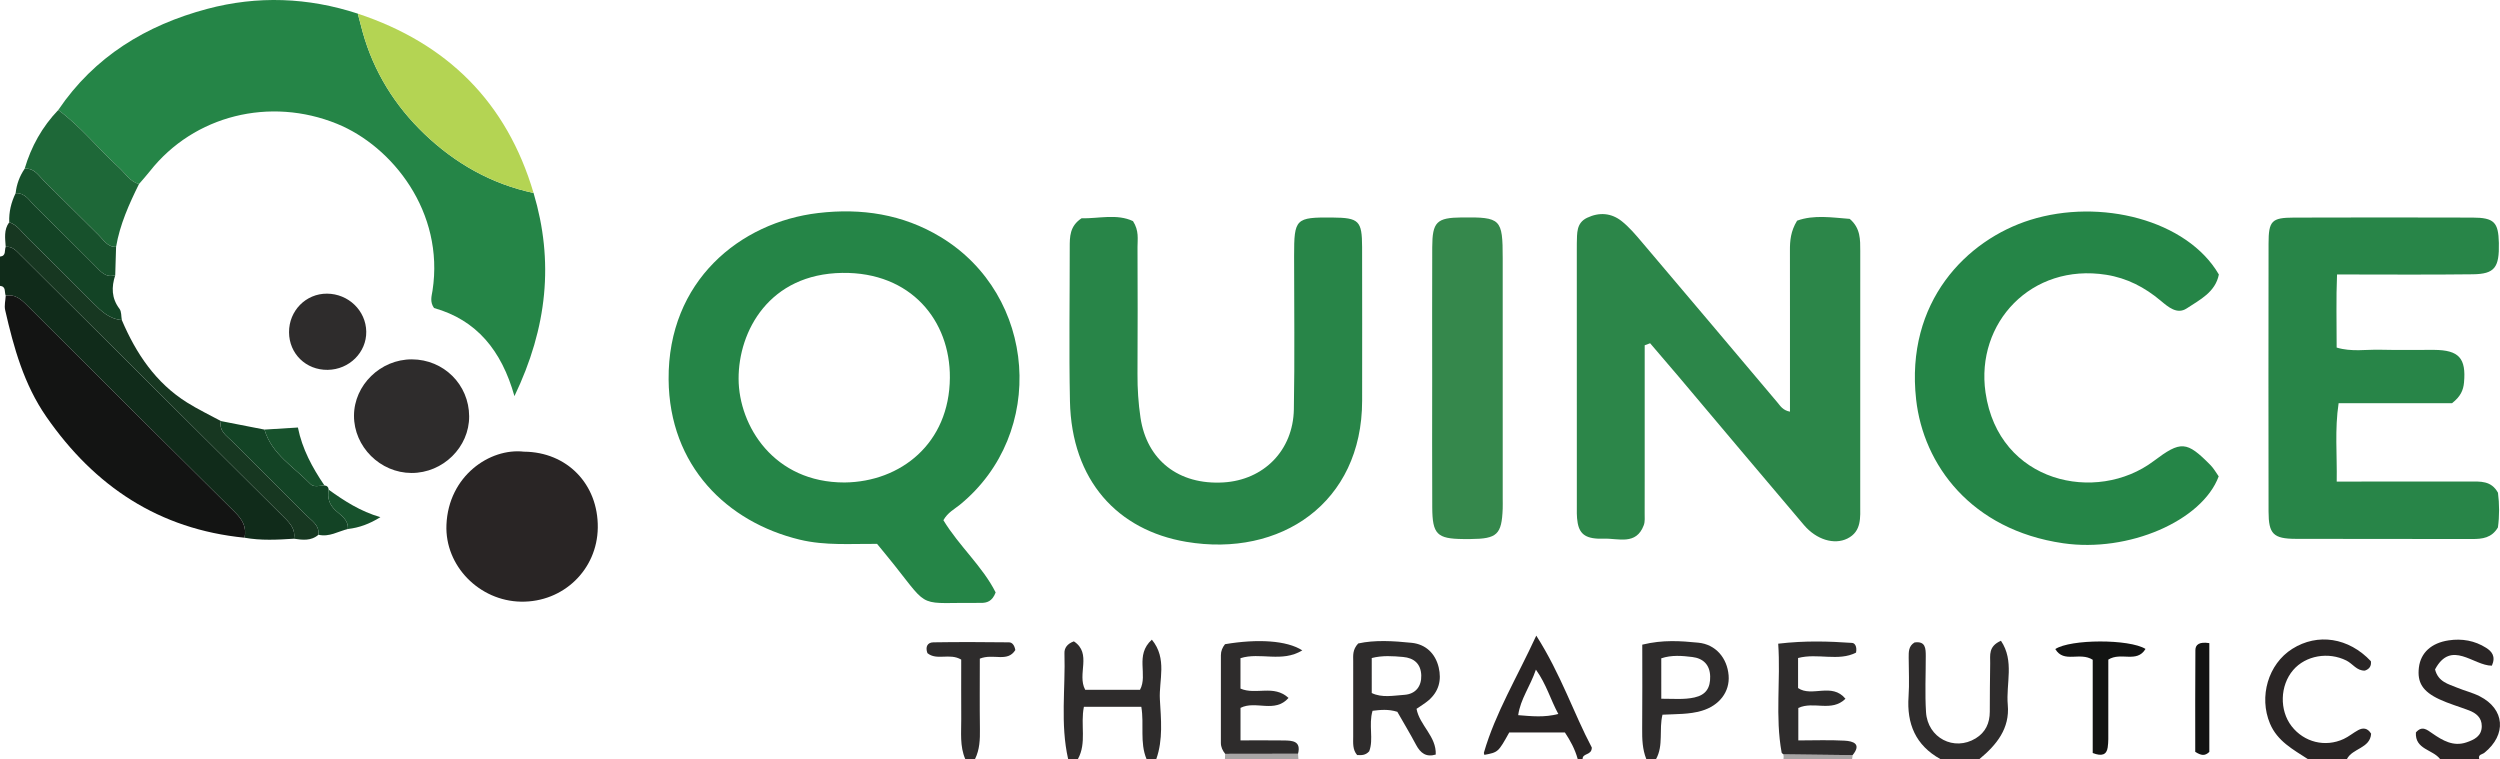 <?xml version="1.0" encoding="iso-8859-1"?>
<!-- Generator: Adobe Illustrator 27.0.0, SVG Export Plug-In . SVG Version: 6.00 Build 0)  -->
<svg version="1.1" id="Layer_1" xmlns="http://www.w3.org/2000/svg" xmlns:xlink="http://www.w3.org/1999/xlink" x="0px" y="0px"
	 viewBox="0 0 244.435 74.212" style="enable-background:new 0 0 244.435 74.212;" xml:space="preserve">
<g>
	<path style="fill:#102B1A;" d="M0,25.087c0.63-0.059,0.416-0.608,0.558-0.951c0.645-0.071,1.011,0.365,1.405,0.758
		c8.615,8.579,17.228,17.16,25.854,25.727c0.59,0.586,1.085,1.157,0.924,2.051c-1.613,0.105-3.227,0.192-4.832-0.098
		c0.22-1.032-0.201-1.769-0.939-2.498C16.164,43.345,9.385,36.586,2.612,29.82c-0.586-0.585-1.159-1.073-2.052-0.915
		C0.409,28.566,0.628,28.011,0,27.949C0,26.995,0,26.041,0,25.087z"/>
	<path style="fill:#2E2C2C;" d="M104.435,74.212c-0.777-3.428-0.253-6.904-0.359-10.356c-0.015-0.476,0.251-0.906,0.921-1.148
		c1.804,1.191,0.277,3.216,1.11,4.739c1.742,0,3.539,0,5.354,0c0.807-1.481-0.536-3.373,1.162-4.905
		c1.532,1.864,0.675,3.967,0.784,5.852c0.111,1.931,0.32,3.913-0.349,5.817c-0.319,0-0.639,0-0.958,0
		c-0.675-1.615-0.216-3.355-0.508-5.106c-1.896,0-3.746,0-5.614,0c-0.357,1.761,0.292,3.525-0.584,5.106
		C105.074,74.212,104.755,74.212,104.435,74.212z"/>
	<path style="fill:#2E2C2C;" d="M189.708,74.212c-2.409-1.345-3.288-3.436-3.101-6.11c0.089-1.263,0.014-2.538,0.013-3.808
		c-0.001-0.559-0.019-1.123,0.57-1.477c1.09-0.158,1.099,0.589,1.1,1.337c0.003,1.825-0.089,3.656,0.025,5.474
		c0.158,2.526,2.749,3.855,4.858,2.564c0.966-0.591,1.374-1.494,1.377-2.607c0.004-1.587,0.013-3.174,0.039-4.76
		c0.012-0.764-0.197-1.626,1.053-2.175c1.334,1.973,0.479,4.208,0.667,6.267c0.21,2.306-1.095,3.917-2.768,5.295
		C192.263,74.212,190.986,74.212,189.708,74.212z"/>
	<path style="fill:#292525;" d="M238.572,74.212c-0.705-0.937-2.464-0.931-2.36-2.598c0.603-0.689,1.061-0.284,1.622,0.103
		c0.98,0.676,2.029,1.302,3.309,0.871c0.768-0.259,1.51-0.609,1.509-1.592c0-0.831-0.545-1.271-1.255-1.541
		c-0.96-0.365-1.957-0.648-2.885-1.08c-1.655-0.769-2.185-1.66-2.006-3.117c0.177-1.441,1.218-2.397,2.917-2.649
		c1.301-0.194,2.539,0.026,3.651,0.728c0.551,0.348,0.973,0.832,0.567,1.748c-1.792,0.014-3.979-2.588-5.557,0.365
		c0.304,1.221,1.299,1.429,2.158,1.785c0.728,0.301,1.51,0.487,2.208,0.841c2.461,1.25,2.653,3.752,0.457,5.527
		c-0.21,0.17-0.64,0.155-0.503,0.608C241.127,74.212,239.85,74.212,238.572,74.212z"/>
	<path style="fill:#292525;" d="M225.638,74.212c-1.438-0.934-2.969-1.744-3.692-3.463c-1.105-2.624-0.18-5.82,2.177-7.307
		c2.492-1.572,5.521-1.098,7.688,1.207c0.057,0.447-0.117,0.756-0.58,0.917c-0.79,0.041-1.195-0.674-1.816-0.983
		c-1.756-0.876-3.979-0.498-5.204,0.933c-1.292,1.509-1.358,3.933-0.15,5.489c1.217,1.568,3.283,2.089,5.097,1.245
		c0.498-0.231,0.928-0.602,1.414-0.863c0.464-0.249,0.91-0.228,1.263,0.349c-0.091,1.436-1.823,1.418-2.365,2.476
		C228.193,74.212,226.915,74.212,225.638,74.212z"/>
	<path style="fill:#2E2C2C;" d="M160.964,74.212c-0.378-0.948-0.411-1.934-0.402-2.941c0.026-2.739,0.009-5.479,0.009-8.24
		c2.031-0.498,3.773-0.358,5.472-0.194c1.725,0.166,2.833,1.513,2.971,3.199c0.131,1.602-0.905,2.95-2.622,3.459
		c-1.223,0.363-2.491,0.314-3.844,0.384c-0.357,1.455,0.117,2.998-0.626,4.333C161.603,74.212,161.284,74.212,160.964,74.212z
		 M162.43,68.318c1.218-0.004,2.22,0.103,3.246-0.125c1.142-0.254,1.557-0.958,1.534-2.052c-0.024-1.153-0.696-1.774-1.74-1.902
		c-0.992-0.122-2.024-0.215-3.041,0.127C162.43,65.646,162.43,66.824,162.43,68.318z"/>
	<path style="fill:#292525;" d="M145.133,73.807c-0.015-0.078-0.061-0.165-0.041-0.233c1.124-3.87,3.209-7.291,5.116-11.426
		c2.428,3.815,3.666,7.614,5.429,10.942c-0.004,0.794-0.906,0.517-0.901,1.121c-0.16,0-0.319,0-0.479,0
		c-0.267-0.978-0.749-1.841-1.251-2.596c-1.943,0-3.728,0-5.441,0C146.485,73.55,146.485,73.55,145.133,73.807z M150.172,65.472
		c-0.567,1.662-1.506,2.859-1.733,4.452c1.35,0.11,2.563,0.237,3.923-0.116C151.588,68.378,151.21,66.926,150.172,65.472z"/>
	<path style="fill:#2E2C2C;" d="M94.375,74.212c-0.541-1.261-0.381-2.594-0.39-3.906c-0.013-1.965-0.003-3.93-0.003-5.815
		c-1.138-0.673-2.38,0.125-3.304-0.63c-0.225-0.618,0.003-1.047,0.576-1.057c2.466-0.041,4.934-0.027,7.401,0
		c0.324,0.004,0.539,0.298,0.617,0.755c-0.772,1.239-2.143,0.302-3.471,0.84c0,2.193-0.021,4.54,0.01,6.886
		c0.013,1.012-0.019,2-0.477,2.927C95.014,74.212,94.694,74.212,94.375,74.212z"/>
	<path style="fill:#A8A5A5;" d="M126.915,73.695c0.012,0.173,0.024,0.345,0.036,0.518c-2.395,0-4.791,0-7.186,0
		c0.008-0.169,0.016-0.338,0.024-0.506C122.164,73.702,124.54,73.699,126.915,73.695z"/>
	<path style="fill:#A8A5A5;" d="M181.136,73.832c-0.007,0.128-0.024,0.255-0.051,0.38c-2.236,0-4.471,0-6.707,0
		c0.026-0.155,0.022-0.309-0.01-0.463C176.624,73.777,178.88,73.805,181.136,73.832z"/>
	<path style="fill:#258547;" d="M92.24,50.863c1.518,2.51,3.844,4.535,5.109,7.063c-0.337,0.887-0.867,1.027-1.448,1.021
		c-6.194-0.062-4.948,0.724-8.447-3.684c-0.541-0.682-1.1-1.351-1.7-2.087c-2.515-0.023-5.049,0.195-7.564-0.413
		c-7.094-1.713-12.752-7.204-12.817-15.666c-0.075-9.623,6.986-15.371,14.63-16.269c4.206-0.494,8.251,0.102,11.956,2.339
		c9.431,5.692,10.417,19.211,1.904,26.175C93.321,49.783,92.663,50.107,92.24,50.863z M82.588,47.174
		c5.466-0.062,10.243-3.805,10.285-10.247c0.037-5.567-3.792-10.334-10.512-10.245c-7.152,0.095-10.162,5.691-10.146,10.359
		C72.232,41.641,75.665,47.193,82.588,47.174z"/>
	<path style="fill:#2C8649;" d="M160.808,33.759c0,4.438,0,8.876,0,13.314c0,1.032,0.007,2.064-0.003,3.096
		c-0.004,0.395,0.047,0.823-0.085,1.178c-0.742,2.002-2.504,1.27-3.906,1.321c-1.69,0.06-2.342-0.387-2.555-1.524
		c-0.116-0.617-0.085-1.265-0.085-1.899c-0.005-8.257-0.003-16.513-0.003-24.77c0-0.238-0.007-0.477,0.002-0.714
		c0.034-0.945-0.072-1.955,1.01-2.47c1.187-0.565,2.365-0.471,3.374,0.329c0.74,0.586,1.365,1.329,1.98,2.054
		c4.422,5.211,8.83,10.434,13.235,15.659c0.302,0.358,0.533,0.78,1.241,0.918c0-3.474,0-6.877,0-10.281
		c0-1.826,0.007-3.652-0.003-5.478c-0.006-0.96,0.074-1.894,0.7-2.916c1.65-0.601,3.444-0.302,5.145-0.176
		c1.067,0.911,1.03,2.037,1.031,3.148c0.002,8.257,0.005,16.513-0.003,24.77c-0.001,1.26,0.155,2.637-1.253,3.337
		c-1.291,0.642-3.034,0.108-4.244-1.314c-4.119-4.843-8.203-9.715-12.304-14.573c-0.907-1.075-1.828-2.139-2.742-3.208
		C161.163,33.626,160.986,33.693,160.808,33.759z"/>
	<path style="fill:#258547;" d="M52.168,18.866c1.995,6.683,1.359,13.134-1.87,19.867c-1.26-4.491-3.718-7.449-7.861-8.616
		c-0.434-0.612-0.229-1.175-0.148-1.703c1.183-7.696-3.937-14.114-9.345-16.312c-6.534-2.655-13.968-0.842-18.287,4.635
		c-0.341,0.433-0.713,0.842-1.071,1.262c-0.886-0.26-1.335-1.049-1.962-1.618c-2.017-1.832-3.712-4-5.928-5.625
		C9.228,5.53,14.29,2.461,20.261,0.869c4.909-1.309,9.859-1.127,14.721,0.464c0.159,0.603,0.311,1.208,0.478,1.809
		c1.08,3.88,3.168,7.213,6.04,9.959C44.49,15.959,48.042,17.99,52.168,18.866z"/>
	<path style="fill:#288548;" d="M105.745,21.344c1.649,0.038,3.466-0.47,5.033,0.276c0.607,0.948,0.438,1.764,0.441,2.545
		c0.015,4.133,0.023,8.266-0.002,12.399c-0.008,1.433,0.082,2.849,0.293,4.266c0.618,4.157,3.727,6.599,8.11,6.338
		c3.934-0.234,6.812-3.119,6.886-7.141c0.091-5.006,0.023-10.014,0.024-15.021c0.001-3.635,0.136-3.769,3.752-3.738
		c2.584,0.022,2.89,0.308,2.896,2.889c0.013,5.007,0.006,10.014,0.003,15.022c-0.004,10-7.988,15.359-17.208,13.795
		c-6.697-1.136-11.202-5.984-11.36-13.757c-0.102-5.005-0.017-10.014-0.021-15.021C104.593,23.15,104.585,22.108,105.745,21.344z"/>
	<path style="fill:#288548;" d="M228.47,47.085c4.544,0,8.768,0.003,12.992-0.002c1.042-0.001,2.114-0.111,2.776,1.096
		c0.14,1.095,0.15,2.275-0.007,3.391c-0.607,1.026-1.516,1.134-2.521,1.131c-5.747-0.017-11.494,0.006-17.242-0.016
		c-2.198-0.009-2.659-0.477-2.662-2.664c-0.014-8.742-0.014-17.483,0-26.225c0.004-2.201,0.307-2.514,2.459-2.521
		c5.827-0.02,11.654-0.019,17.481-0.001c2.11,0.007,2.533,0.448,2.578,2.48c0.054,2.401-0.405,3.037-2.544,3.064
		c-4.309,0.055-8.618,0.017-13.278,0.017c-0.1,2.374-0.034,4.707-0.038,7.147c1.447,0.441,2.876,0.176,4.276,0.213
		c1.755,0.047,3.512-0.001,5.268,0.014c2.42,0.021,3.122,0.822,2.909,3.186c-0.069,0.763-0.338,1.372-1.168,2.025
		c-3.496,0-7.228,0-11.093,0C228.268,42.002,228.514,44.414,228.47,47.085z"/>
	<path style="fill:#258547;" d="M216.947,26.838c-0.338,1.732-1.864,2.471-3.146,3.318c-0.94,0.621-1.809-0.142-2.552-0.764
		c-1.552-1.3-3.275-2.202-5.312-2.525c-7.326-1.16-12.785,4.71-11.806,11.507c1.278,8.868,10.866,10.898,16.431,6.714
		c2.677-2.013,3.227-1.981,5.568,0.39c0.326,0.331,0.555,0.757,0.8,1.098c-1.618,4.346-8.82,7.474-15.219,6.538
		c-9.002-1.317-13.653-7.679-14.364-14.054c-1.065-9.553,4.934-15.61,11.165-17.559C205.339,19.365,213.83,21.492,216.947,26.838z"
		/>
	<path style="fill:#35884C;" d="M140.03,37.012c0-4.279-0.013-8.557,0.005-12.836c0.01-2.485,0.436-2.892,2.891-2.916
		c3.825-0.038,3.999,0.133,4,3.987c0.002,7.844,0.001,15.689,0.001,23.533c0,0.317,0.01,0.634-0.002,0.951
		c-0.095,2.535-0.545,2.957-3.159,2.973c-0.239,0.001-0.478,0.002-0.716,0c-2.545-0.027-2.999-0.465-3.013-3.092
		C140.014,45.411,140.03,41.211,140.03,37.012z"/>
	<path style="fill:#292525;" d="M51.231,44.162c4.211,0.029,7.268,3.176,7.217,7.429c-0.05,4.105-3.371,7.307-7.508,7.236
		c-4.063-0.069-7.455-3.487-7.289-7.514C43.847,46.53,47.897,43.78,51.231,44.162z"/>
	<path style="fill:#131413;" d="M0.56,28.905c0.893-0.158,1.467,0.329,2.052,0.915c6.773,6.766,13.552,13.525,20.358,20.257
		c0.737,0.729,1.159,1.466,0.939,2.498c-8.37-0.831-14.657-5.023-19.372-11.818C2.34,37.59,1.344,33.991,0.506,30.322
		C0.404,29.877,0.536,29.379,0.56,28.905z"/>
	<path style="fill:#B4D453;" d="M52.168,18.866c-4.126-0.876-7.678-2.907-10.667-5.765c-2.872-2.746-4.96-6.079-6.04-9.959
		c-0.167-0.601-0.319-1.206-0.478-1.809C43.737,4.237,49.549,10,52.168,18.866z"/>
	<path style="fill:#2E2C2C;" d="M40.235,46.245c-3.06-0.007-5.63-2.565-5.624-5.598c0.006-3.001,2.601-5.525,5.666-5.511
		c3.111,0.014,5.578,2.468,5.594,5.565C45.888,43.719,43.313,46.252,40.235,46.245z"/>
	<path style="fill:#1E6838;" d="M5.696,10.756c2.216,1.625,3.911,3.793,5.928,5.625c0.627,0.569,1.076,1.359,1.962,1.618
		c-0.969,1.966-1.867,3.958-2.237,6.14c-0.837,0.025-1.204-0.665-1.691-1.141c-1.794-1.753-3.551-3.543-5.345-5.296
		c-0.54-0.528-0.956-1.295-1.903-1.204C3.05,14.327,4.122,12.399,5.696,10.756z"/>
	<path style="fill:#173721;" d="M28.741,52.672c0.161-0.894-0.334-1.466-0.924-2.051c-8.626-8.567-17.239-17.148-25.854-25.727
		c-0.395-0.393-0.761-0.829-1.405-0.758c-0.05-0.827-0.206-1.669,0.347-2.409c0.795,0.278,1.233,0.98,1.792,1.528
		c2.157,2.113,4.293,4.249,6.424,6.388c0.791,0.794,1.588,1.553,2.789,1.649c1.392,3.267,3.306,6.137,6.386,8.068
		c1.063,0.667,2.204,1.211,3.309,1.811c-0.221,0.97,0.539,1.419,1.081,1.963c2.407,2.415,4.837,4.808,7.24,7.228
		c0.539,0.543,1.314,0.966,1.212,1.921C30.421,52.908,29.582,52.797,28.741,52.672z"/>
	<path style="fill:#2E2C2C;" d="M140.378,73.776c-0.933,0.281-1.491-0.14-1.917-0.939c-0.592-1.112-1.242-2.195-1.838-3.24
		c-0.873-0.275-1.632-0.195-2.424-0.1c-0.407,1.401,0.127,2.784-0.327,3.961c-0.38,0.422-0.784,0.378-1.179,0.367
		c-0.46-0.533-0.386-1.18-0.386-1.81c-0.001-2.455-0.002-4.909,0.001-7.364c0.001-0.549-0.085-1.119,0.487-1.736
		c1.624-0.361,3.446-0.246,5.229-0.064c1.351,0.138,2.312,1.017,2.642,2.402c0.297,1.249,0.012,2.356-0.984,3.217
		c-0.353,0.305-0.766,0.543-1.182,0.834C138.797,70.925,140.457,71.996,140.378,73.776z M134.121,67.761
		c1.002,0.486,2.122,0.248,3.182,0.177c1.126-0.075,1.691-0.854,1.66-1.899c-0.034-1.149-0.725-1.712-1.782-1.805
		c-0.997-0.087-2.014-0.164-3.06,0.105C134.121,65.515,134.121,66.598,134.121,67.761z"/>
	<path style="fill:#2E2C2C;" d="M35.81,32.418c0.033,2.036-1.662,3.718-3.772,3.745c-2.123,0.027-3.77-1.577-3.778-3.68
		c-0.008-2.102,1.646-3.782,3.712-3.771C34.069,28.724,35.777,30.373,35.81,32.418z"/>
	<path style="fill:#2E2C2C;" d="M126.915,73.695c-2.375,0.004-4.75,0.008-7.125,0.011c-0.251-0.317-0.421-0.657-0.42-1.08
		c0.008-2.852,0.007-5.704,0.002-8.556c-0.001-0.418,0.15-0.767,0.403-1.085c3.18-0.535,6.038-0.371,7.557,0.604
		c-1.993,1.223-4.132,0.154-6.045,0.765c0,1.028,0,2.014,0,2.973c1.513,0.655,3.251-0.419,4.699,0.913
		c-1.353,1.534-3.199,0.213-4.695,0.972c0,0.939,0,1.929,0,3.179c1.44,0,2.843-0.015,4.245,0.006
		C126.37,72.409,127.23,72.449,126.915,73.695z"/>
	<path style="fill:#2E2C2C;" d="M181.136,73.832c-2.256-0.027-4.512-0.055-6.768-0.082c-0.058-0.054-0.157-0.101-0.169-0.164
		c-0.647-3.52-0.085-7.035-0.337-10.65c2.656-0.312,4.944-0.232,7.229-0.076c0.276,0.019,0.492,0.372,0.381,0.948
		c-1.715,0.887-3.761,0.024-5.668,0.529c0,1.019,0,1.955,0,2.937c1.346,0.925,3.306-0.572,4.634,1.046
		c-1.361,1.341-3.116,0.197-4.61,0.901c0,0.941,0,1.93,0,3.173c1.552,0,3.046-0.06,4.531,0.024
		C181.189,72.464,182.041,72.731,181.136,73.832z"/>
	<path style="fill:#134325;" d="M11.91,31.291c-1.201-0.095-1.999-0.855-2.789-1.649c-2.131-2.139-4.267-4.275-6.424-6.388
		c-0.559-0.547-0.997-1.25-1.792-1.528c-0.043-1,0.185-1.941,0.624-2.836c0.946-0.054,1.342,0.736,1.882,1.262
		c1.971,1.921,3.909,3.876,5.861,5.817c0.552,0.549,1.044,1.228,1.995,0.939c-0.377,1.161-0.372,2.252,0.418,3.289
		C11.888,30.466,11.842,30.922,11.91,31.291z"/>
	<path style="fill:#134325;" d="M31.138,52.283c0.102-0.955-0.674-1.379-1.212-1.921c-2.403-2.42-4.833-4.813-7.24-7.228
		c-0.542-0.544-1.301-0.993-1.081-1.963c1.417,0.277,2.834,0.554,4.252,0.831c0.718,2.423,2.879,3.647,4.492,5.321
		c0.341,0.355,0.906,0.154,1.373,0.142c0.254,0.022,0.392,0.16,0.414,0.412c-0.145,0.8,0.051,1.452,0.676,2.033
		c0.531,0.494,1.269,0.904,1.2,1.812C33.062,51.953,32.183,52.536,31.138,52.283z"/>
	<path style="fill:#17512C;" d="M11.266,26.91c-0.951,0.288-1.443-0.391-1.995-0.939c-1.952-1.941-3.889-3.896-5.861-5.817
		c-0.54-0.527-0.936-1.316-1.882-1.262c0.093-0.87,0.387-1.668,0.882-2.391c0.947-0.091,1.362,0.676,1.903,1.204
		c1.794,1.753,3.551,3.543,5.345,5.296c0.487,0.475,0.853,1.165,1.691,1.141C11.321,25.063,11.294,25.986,11.266,26.91z"/>
	<path style="fill:#131413;" d="M206.139,64.491c0,2.219,0.003,4.578-0.002,6.937c-0.001,0.553,0.023,1.115-0.06,1.658
		c-0.106,0.702-0.565,0.893-1.464,0.538c0-3.017,0-6.145,0-9.117c-1.275-0.806-2.81,0.373-3.658-1.045
		c1.474-0.98,7.236-0.998,8.821-0.013C208.921,64.87,207.384,63.709,206.139,64.491z"/>
	<path style="fill:#131413;" d="M216.015,62.882c0,3.587,0,7.154,0,10.633c-0.438,0.425-0.791,0.359-1.377-0.002
		c0-3.222-0.014-6.584,0.014-9.947C214.656,63.024,215.028,62.728,216.015,62.882z"/>
	<path style="fill:#17512C;" d="M31.722,47.465c-0.468,0.012-1.032,0.212-1.373-0.142c-1.612-1.675-3.774-2.899-4.492-5.321
		c1.017-0.063,2.034-0.126,3.271-0.202C29.546,43.896,30.541,45.727,31.722,47.465z"/>
	<path style="fill:#17512C;" d="M34.012,51.723c0.07-0.908-0.669-1.318-1.2-1.812c-0.625-0.581-0.821-1.234-0.676-2.033
		c1.534,1.103,3.112,2.127,5.058,2.687C36.133,51.224,35.119,51.598,34.012,51.723z"/>
</g>
</svg>
